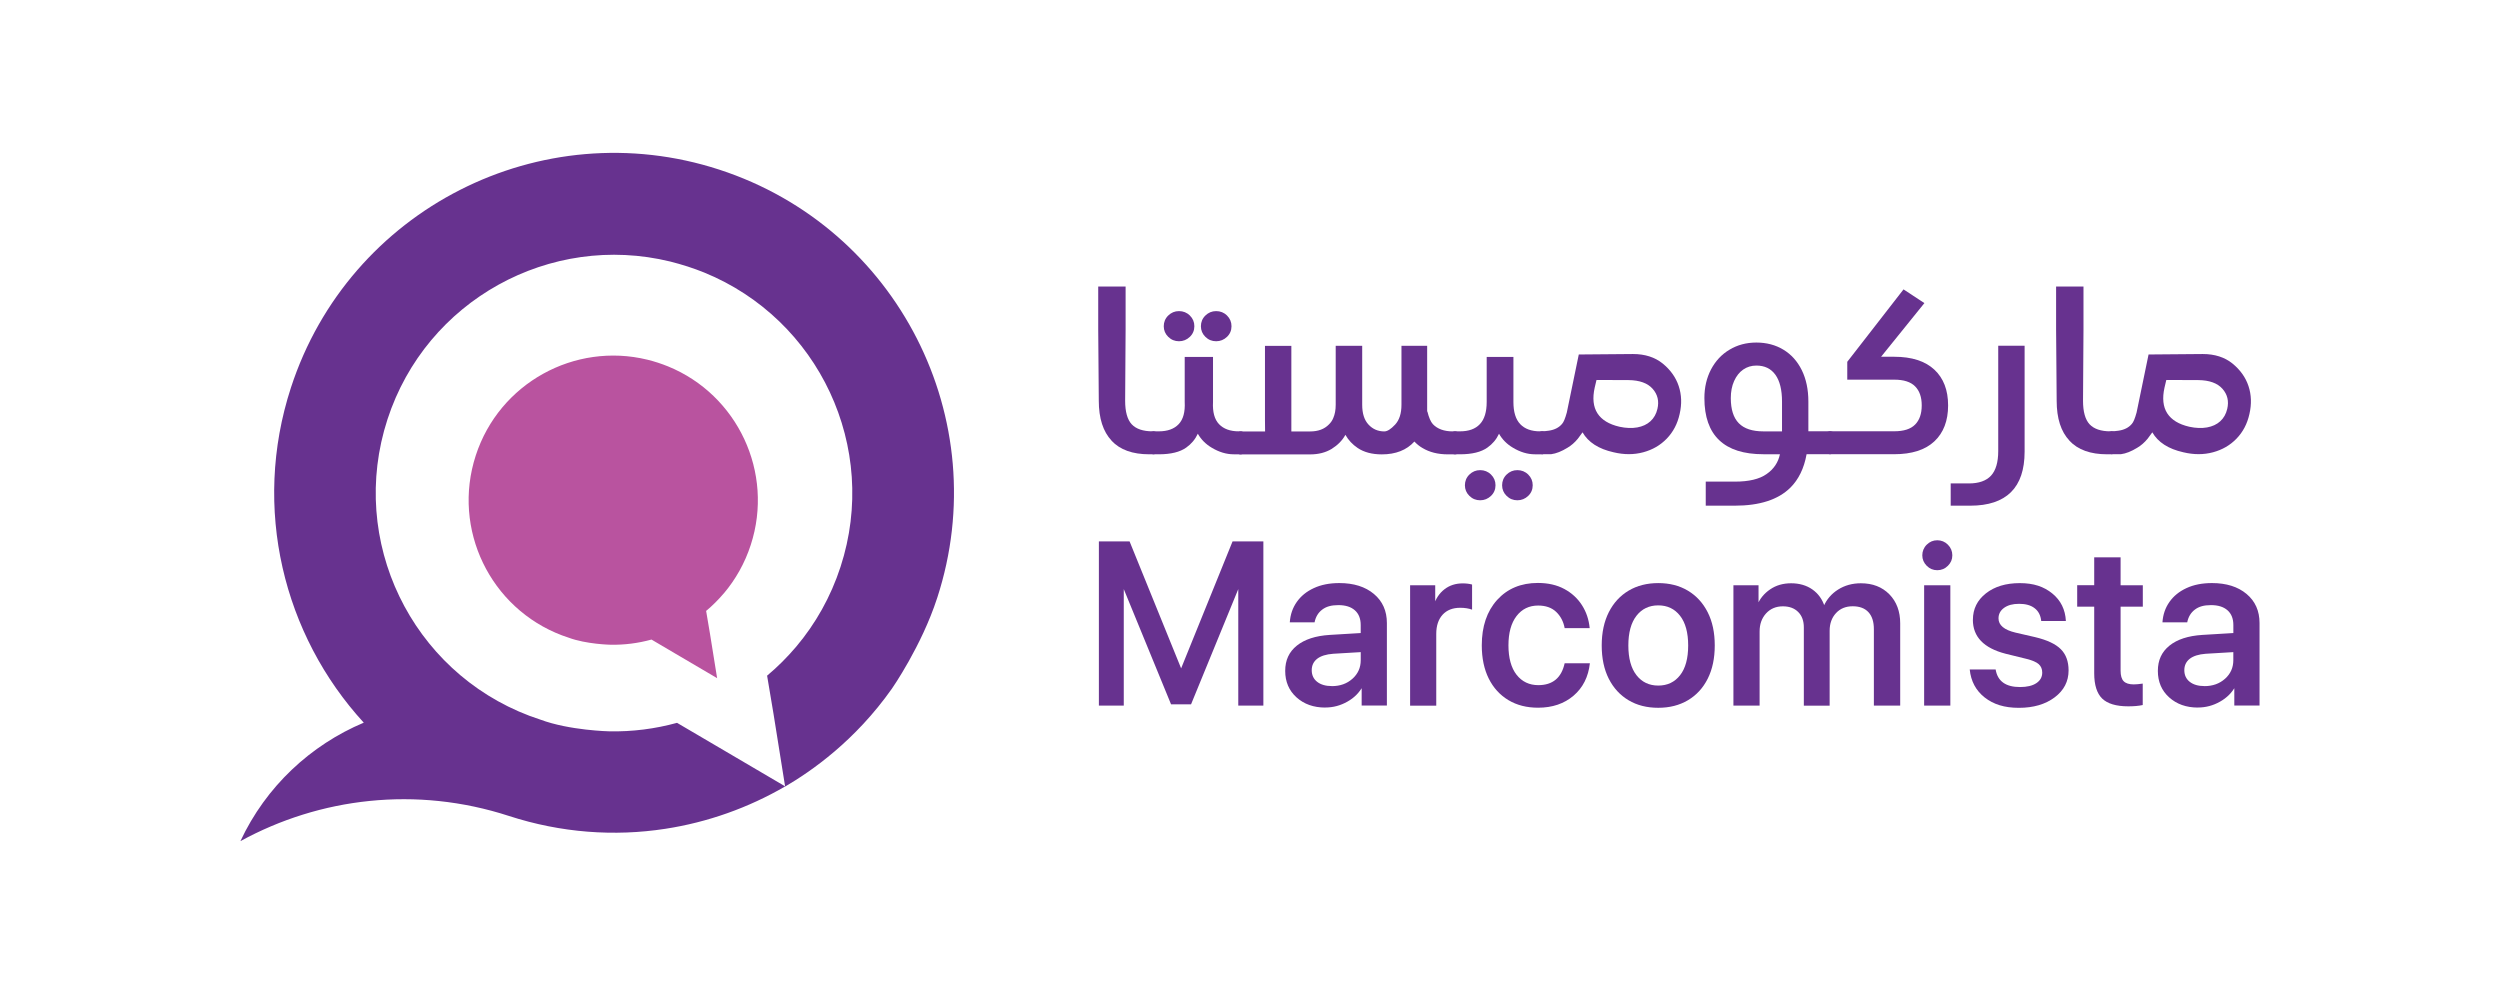 <?xml version="1.0" encoding="UTF-8"?>
<svg id="Layer_1" xmlns="http://www.w3.org/2000/svg" version="1.1" viewBox="0 0 870.91 346.31">
  <!-- Generator: Adobe Illustrator 29.7.1, SVG Export Plug-In . SVG Version: 2.1.1 Build 8)  -->
  <defs>
    <style>
      .st0, .st1 {
        fill-rule: evenodd;
      }

      .st0, .st2 {
        fill: #67328f;
      }

      .st1 {
        fill: #b9539f;
      }
    </style>
  </defs>
  <g>
    <path class="st1" d="M252.13,206.72c-1.88,2.21-3.93,4.27-6.14,6.1l1.36,8.06c.81,5.12,1.64,10.25,2.47,15.37l-14.68-8.63-8.18-4.82c-4.6,1.26-9.42,1.9-14.3,1.8,0,0-8.42-.16-14.6-2.47-.06-.02-1.01-.38-2.27-.79-24.99-9.44-38.41-37-30.05-62.67,8.2-25.21,34.44-39.55,59.78-33.37,1.22.3,2.47.65,3.69,1.05,1.19.4,2.35.81,3.5,1.28,24.2,9.88,37.04,36.95,28.83,62.19-2.07,6.38-5.31,12.07-9.38,16.89h-.02Z"/>
    <path class="st0" d="M326.46,208.36c-5.43,16.73-15.73,31.51-15.73,31.51-12.9,18.31-28.13,28.81-37.22,34.14-1.36-8.46-2.71-16.89-4.05-25.35l-2.23-13.28c3.64-3.04,7.01-6.42,10.12-10.08,6.72-7.96,12.05-17.33,15.47-27.86,13.55-41.63-7.59-86.22-47.5-102.5-1.88-.75-3.79-1.46-5.75-2.09-2.02-.65-4.05-1.22-6.08-1.74-41.77-10.19-84.99,13.43-98.51,54.98-13.77,42.32,8.32,87.72,49.51,103.29,2.07.69,3.62,1.26,3.73,1.3,10.19,3.81,24.06,4.09,24.06,4.09,8.04.16,15.96-.87,23.57-2.96l13.49,7.92,24.2,14.22c-12.82,7.45-27.01,12.51-41.79,14.78-17.7,2.73-36.27,1.42-54.45-4.48-32.34-10.51-65.91-6.36-93.55,8.77,8.91-19.08,24.5-33.49,42.97-41.27-27.92-30.45-39.06-74.66-25.37-116.72,20.23-62.15,87.05-96.16,149.2-75.94,62.15,20.23,96.18,87.03,75.94,149.18l-.06.08Z"/>
  </g>
  <g>
    <g>
      <path class="st2" d="M387.25,153.52c-2.96-3.14-4.47-7.78-4.47-13.91l-.2-24.76v-15.02h9.54v15.02l-.16,24.76c0,3.83.77,6.56,2.29,8.2,1.52,1.62,3.95,2.45,7.25,2.45h.51l2,.67v6.66l-2,.67h-1.68c-5.77,0-10.14-1.56-13.1-4.72v-.02Z"/>
      <path class="st2" d="M417.28,151.09c-.91,1.96-2.25,3.56-4.03,4.82-2.17,1.56-5.35,2.35-9.54,2.35h-2.04l-2-.67v-6.66l2-.67h2.04c3.02,0,5.33-.83,6.91-2.51,1.58-1.66,2.27-4.25,2.09-7.71v-15.69h9.86v15.69c-.18,3.48.51,6.05,2.09,7.71s3.87,2.51,6.91,2.51h.91l1.96.79v6.54l-2,.67h-2.67c-2.55,0-5.12-.77-7.67-2.31-2.09-1.24-3.69-2.86-4.82-4.86h-.02ZM406.97,117.34c-1.05-1.03-1.56-2.27-1.56-3.69s.51-2.71,1.56-3.73,2.29-1.54,3.75-1.54,2.75.51,3.79,1.54,1.56,2.27,1.56,3.73-.53,2.71-1.58,3.71-2.31,1.52-3.77,1.52-2.71-.51-3.75-1.54ZM419.91,117.34c-1.05-1.03-1.56-2.27-1.56-3.69s.51-2.71,1.56-3.73,2.29-1.54,3.75-1.54,2.75.51,3.79,1.54,1.56,2.27,1.56,3.73-.53,2.71-1.58,3.71-2.31,1.52-3.77,1.52-2.71-.51-3.75-1.54Z"/>
      <path class="st2" d="M497.25,143.34c.51,2.13,1.17,3.62,1.92,4.43,1.58,1.66,3.89,2.51,6.91,2.51h1.09l1.96.79v6.54l-2,.67h-2.75c-3.48,0-6.42-.75-8.87-2.23-.99-.57-1.92-1.32-2.79-2.23-2.71,2.98-6.5,4.47-11.34,4.47-3.42,0-6.22-.75-8.42-2.23-1.8-1.21-3.22-2.73-4.27-4.58-1.07,1.96-2.67,3.58-4.78,4.9-2.11,1.28-4.62,1.92-7.55,1.92h-24.42l-2-.67v-6.66l2-.67h8.77l-.04-3.87v-25.94h9.19v29.81h6.54c2.79,0,4.96-.81,6.54-2.43.65-.63,1.17-1.36,1.52-2.23.57-1.3.85-2.84.85-4.62v-20.55h9.23v20.55c0,3.02.73,5.33,2.21,6.9,1.46,1.58,3.3,2.37,5.49,2.37,1.05,0,2.29-.79,3.77-2.37,1.46-1.58,2.21-3.87,2.21-6.9v-20.55h8.95v22.88l.06.02Z"/>
      <path class="st2" d="M522.21,151.09c-.91,1.96-2.25,3.56-4.03,4.82-2.17,1.56-5.35,2.35-9.54,2.35h-2.04l-2-.67v-6.66l2-.67h2.04c3.02,0,5.33-.83,6.9-2.51,1.58-1.66,2.37-4.25,2.37-7.71v-15.69h9.31v15.69c0,3.48.79,6.05,2.37,7.71,1.58,1.66,3.87,2.51,6.9,2.51h.91l1.96.79v6.54l-2,.67h-2.67c-2.55,0-5.12-.77-7.67-2.31-2.09-1.24-3.69-2.86-4.82-4.86h.02ZM511.88,172.74c-1.05-1.03-1.56-2.27-1.56-3.69s.51-2.71,1.56-3.73,2.29-1.54,3.75-1.54,2.75.51,3.79,1.54,1.56,2.27,1.56,3.73-.53,2.71-1.58,3.71c-1.07,1.01-2.31,1.52-3.77,1.52s-2.71-.51-3.75-1.54ZM524.84,172.74c-1.05-1.03-1.56-2.27-1.56-3.69s.51-2.71,1.56-3.73,2.29-1.54,3.75-1.54,2.75.51,3.79,1.54,1.56,2.27,1.56,3.73-.53,2.71-1.58,3.71-2.31,1.52-3.77,1.52-2.71-.51-3.75-1.54Z"/>
      <path class="st2" d="M545.8,143.8l4.19-20.31,18.89-.16c4.17,0,7.61,1.11,10.33,3.3,2.71,2.21,4.58,4.82,5.59,7.86s1.13,6.28.32,9.76c-.75,3.4-2.25,6.24-4.48,8.55-2.23,2.31-4.96,3.89-8.2,4.76s-6.68.87-10.33,0c-5.24-1.17-8.83-3.5-10.81-6.95l-1.64,2.23c-1.09,1.32-2.31,2.39-3.64,3.16-2.02,1.24-3.89,2-5.67,2.23h-3.2l-2-.67v-6.74l1.84-.59c.87,0,1.72-.06,2.59-.2,1.98-.3,3.5-1.07,4.58-2.35.55-.59,1.09-1.9,1.64-3.91v.02ZM556.17,132.34l-.63,2.67c-.83,3.69-.51,6.7.95,8.97,1.46,2.27,4.01,3.83,7.67,4.68,2.27.49,4.33.57,6.2.24,1.86-.34,3.4-1.05,4.6-2.15s2.02-2.53,2.43-4.31c.63-2.69.08-5.02-1.66-6.99s-4.54-3-8.44-3.04l-11.1-.04-.02-.02Z"/>
      <path class="st2" d="M629.35,158.24c-.89,4.94-2.79,8.81-5.67,11.66-4.23,4.17-10.69,6.26-19.36,6.26h-10.1v-8.38h10.17c4.86,0,8.53-.87,11.02-2.63,2.51-1.74,4.05-4.05,4.66-6.91h-5.75c-6.84,0-11.97-1.62-15.41-4.9-3.44-3.26-5.16-8.16-5.16-14.68,0-3.69.77-7.01,2.31-9.96,1.54-2.92,3.67-5.24,6.44-6.88,2.75-1.66,5.87-2.49,9.36-2.49s6.7.83,9.42,2.49c2.75,1.66,4.86,4.03,6.4,7.13,1.52,3.1,2.29,6.74,2.29,10.91v10.37h7.78l2,.67v6.66l-2,.67h-8.44ZM620.79,150.26v-10.37c0-4.09-.77-7.21-2.31-9.34-1.54-2.13-3.73-3.2-6.62-3.2-1.72,0-3.26.47-4.6,1.4s-2.39,2.27-3.16,3.99-1.15,3.69-1.15,5.95c0,3.93.93,6.86,2.79,8.75,1.86,1.9,4.72,2.84,8.61,2.84h6.46l-.02-.02Z"/>
      <path class="st2" d="M635.3,157.57v-6.66l2-.67h22.58c3.32,0,5.73-.77,7.27-2.33s2.31-3.77,2.31-6.68-.77-5.08-2.31-6.64-3.97-2.33-7.27-2.33h-16.36v-6.22l19.6-25.23,7.27,4.78-15.09,18.69h4.58c6.1,0,10.75,1.5,13.97,4.48,3.2,2.98,4.8,7.13,4.8,12.47s-1.6,9.54-4.8,12.53-7.86,4.47-13.97,4.47h-22.58l-2-.67v.02Z"/>
      <path class="st2" d="M679.55,168.41h6.34c3.48,0,6.05-.91,7.71-2.71s2.51-4.66,2.51-8.57v-36.69h9.19v36.89c0,6.28-1.58,10.98-4.76,14.13-3.16,3.12-7.88,4.7-14.15,4.7h-6.84v-7.74Z"/>
      <path class="st2" d="M720.94,153.52c-2.98-3.14-4.47-7.78-4.47-13.91l-.2-24.76v-15.02h9.54v15.02l-.16,24.76c0,3.83.77,6.56,2.29,8.2,1.52,1.62,3.95,2.45,7.25,2.45h.51l2,.67v6.66l-2,.67h-1.68c-5.77,0-10.14-1.56-13.1-4.72v-.02Z"/>
      <path class="st2" d="M744.29,143.8l4.19-20.31,18.89-.16c4.17,0,7.61,1.11,10.33,3.3,2.71,2.21,4.58,4.82,5.59,7.86s1.13,6.28.32,9.76c-.75,3.4-2.25,6.24-4.48,8.55-2.23,2.31-4.96,3.89-8.2,4.76s-6.68.87-10.33,0c-5.24-1.17-8.83-3.5-10.81-6.95l-1.64,2.23c-1.09,1.32-2.31,2.39-3.64,3.16-2.02,1.24-3.89,2-5.67,2.23h-3.2l-2-.67v-6.74l1.84-.59c.87,0,1.72-.06,2.59-.2,1.98-.3,3.5-1.07,4.58-2.35.55-.59,1.09-1.9,1.64-3.91v.02ZM754.67,132.34l-.63,2.67c-.83,3.69-.51,6.7.95,8.97,1.46,2.27,4.01,3.83,7.67,4.68,2.27.49,4.33.57,6.2.24,1.86-.34,3.4-1.05,4.6-2.15s2.02-2.53,2.43-4.31c.63-2.69.08-5.02-1.66-6.99s-4.54-3-8.44-3.04l-11.1-.04-.02-.02Z"/>
    </g>
    <g>
      <path class="st2" d="M440.08,245.8h-8.71v-41.55h.4l-16.85,41.11h-6.97l-16.87-41.11h.4v41.55h-8.67v-57.2h10.69l18.08,44.53h-.24l18.04-44.53h10.73v57.2h0Z"/>
      <path class="st2" d="M461.67,246.49c-4.05,0-7.39-1.19-10.02-3.56s-3.93-5.45-3.93-9.21,1.34-6.62,4.05-8.81c2.71-2.17,6.52-3.42,11.44-3.73l10.81-.65v-2.79c0-2.21-.67-3.93-2.04-5.14s-3.28-1.8-5.75-1.8-4.23.51-5.61,1.56c-1.4,1.05-2.29,2.53-2.67,4.43h-8.63c.18-2.69.99-5.04,2.43-7.09s3.4-3.65,5.93-4.82c2.51-1.17,5.47-1.76,8.89-1.76,5.02,0,9.03,1.26,12.05,3.79,3.02,2.53,4.52,5.91,4.52,10.14v28.73h-8.79v-6.78h.43c-1.22,2.27-3.02,4.09-5.41,5.43-2.39,1.36-4.96,2.04-7.67,2.04l-.04.02ZM464,239.02c2.84,0,5.22-.85,7.15-2.57,1.92-1.72,2.88-3.87,2.88-6.44v-2.83l-9.6.57c-2.45.18-4.31.77-5.57,1.74-1.26.99-1.9,2.31-1.9,3.99s.63,3.06,1.9,4.05,2.98,1.48,5.16,1.48h-.02Z"/>
      <path class="st2" d="M491.23,245.8v-41.92h8.75v7.01h-.51c.69-2.35,1.94-4.21,3.71-5.59s3.91-2.07,6.38-2.07c1.24,0,2.33.14,3.26.4v8.75c-1.17-.43-2.55-.65-4.15-.65-2.61,0-4.64.81-6.12,2.41-1.46,1.62-2.21,3.83-2.21,6.68v25.01h-9.13l.02-.02Z"/>
      <path class="st2" d="M553.78,218.81h-8.71c-.43-2.33-1.44-4.21-2.98-5.67s-3.64-2.19-6.26-2.19c-3.14,0-5.65,1.22-7.53,3.67-1.88,2.45-2.81,5.87-2.81,10.21s.95,7.86,2.84,10.25c1.9,2.41,4.43,3.6,7.57,3.6,5,0,8.06-2.55,9.17-7.63h8.79c-.53,4.74-2.43,8.52-5.69,11.3s-7.37,4.19-12.35,4.19c-3.95,0-7.39-.87-10.33-2.63s-5.24-4.27-6.86-7.51c-1.62-3.26-2.43-7.11-2.43-11.58,0-6.6,1.78-11.87,5.35-15.83,3.58-3.93,8.3-5.91,14.19-5.91,3.56,0,6.64.71,9.23,2.11s4.64,3.3,6.14,5.65,2.39,5,2.67,7.92v.02Z"/>
      <path class="st2" d="M577.68,246.57c-3.95,0-7.41-.87-10.35-2.63-2.96-1.76-5.26-4.27-6.9-7.51-1.64-3.26-2.45-7.11-2.45-11.58s.83-8.32,2.47-11.58c1.66-3.26,3.95-5.75,6.91-7.51s6.4-2.63,10.31-2.63,7.37.87,10.31,2.63c2.96,1.76,5.26,4.27,6.91,7.51,1.66,3.26,2.47,7.11,2.47,11.58s-.81,8.32-2.45,11.58c-1.64,3.26-3.93,5.75-6.9,7.51s-6.4,2.63-10.35,2.63ZM577.68,238.83c3.2,0,5.73-1.21,7.61-3.62,1.88-2.41,2.81-5.87,2.81-10.35s-.95-7.94-2.83-10.35c-1.88-2.41-4.41-3.62-7.59-3.62s-5.71,1.21-7.59,3.62c-1.88,2.41-2.83,5.87-2.83,10.35s.95,7.94,2.83,10.35c1.88,2.41,4.41,3.62,7.59,3.62Z"/>
      <path class="st2" d="M603.86,245.8v-41.92h8.75v6.93h-.47c.93-2.25,2.43-4.07,4.5-5.49,2.07-1.42,4.52-2.13,7.33-2.13s5.35.71,7.39,2.15c2.04,1.44,3.46,3.4,4.27,5.91h-.36c1.07-2.45,2.75-4.41,5.06-5.87s4.96-2.19,7.92-2.19c4.11,0,7.41,1.28,9.94,3.85,2.51,2.57,3.77,5.95,3.77,10.12v28.65h-9.17v-26.63c0-2.59-.63-4.56-1.9-5.93s-3.1-2.05-5.49-2.05-4.35.79-5.81,2.39c-1.46,1.58-2.21,3.64-2.21,6.14v26.1h-8.99v-27.26c0-2.27-.65-4.07-1.96-5.37-1.3-1.32-3.08-1.98-5.35-1.98-2.39,0-4.35.83-5.85,2.47-1.5,1.66-2.25,3.75-2.25,6.3v25.82h-9.13Z"/>
      <path class="st2" d="M674.87,198.64c-1.42,0-2.65-.51-3.67-1.54s-1.54-2.25-1.54-3.64.51-2.69,1.54-3.71,2.25-1.54,3.67-1.54,2.69.51,3.71,1.54,1.54,2.27,1.54,3.71-.51,2.61-1.54,3.64-2.27,1.54-3.71,1.54ZM670.3,245.8v-41.92h9.13v41.92h-9.13Z"/>
      <path class="st2" d="M687.29,215.91c0-3.77,1.52-6.84,4.54-9.21,3.02-2.37,6.95-3.56,11.79-3.56s8.38,1.21,11.32,3.6c2.96,2.41,4.54,5.61,4.74,9.6h-8.59c-.2-1.96-.97-3.46-2.31-4.47-1.32-1.03-3.12-1.52-5.39-1.52s-3.93.47-5.24,1.4c-1.28.93-1.94,2.15-1.94,3.67,0,2.37,1.98,4.03,5.93,4.96l6.86,1.58c4.13.99,7.09,2.37,8.91,4.19,1.8,1.8,2.71,4.27,2.71,7.39,0,3.85-1.62,6.97-4.86,9.4-3.24,2.43-7.39,3.64-12.45,3.64s-8.85-1.21-11.91-3.6c-3.06-2.41-4.8-5.65-5.22-9.76h9.03c.67,4.07,3.5,6.12,8.48,6.12,2.45,0,4.35-.45,5.71-1.36,1.36-.91,2.04-2.13,2.04-3.67,0-1.24-.41-2.21-1.22-2.94s-2.25-1.34-4.33-1.86l-7.23-1.78c-7.59-1.96-11.38-5.91-11.38-11.81l.02-.02Z"/>
      <path class="st2" d="M729.57,194.16h9.17v9.72h7.74v7.47h-7.74v22.31c0,1.7.36,2.92,1.07,3.65s1.88,1.11,3.5,1.11c.85,0,1.9-.1,3.14-.28v7.47c-1.46.32-3.14.45-5.04.45-4.21,0-7.23-.91-9.09-2.71-1.84-1.8-2.77-4.74-2.77-8.79v-23.23h-5.93v-7.47h5.93v-9.72l.02.02Z"/>
      <path class="st2" d="M765.67,246.49c-4.05,0-7.39-1.19-10.02-3.56s-3.93-5.45-3.93-9.21,1.34-6.62,4.05-8.81c2.69-2.17,6.52-3.42,11.44-3.73l10.81-.65v-2.79c0-2.21-.67-3.93-2.04-5.14s-3.28-1.8-5.75-1.8-4.23.51-5.61,1.56c-1.4,1.05-2.29,2.53-2.67,4.43h-8.63c.18-2.69.99-5.04,2.43-7.09s3.4-3.65,5.93-4.82c2.51-1.17,5.47-1.76,8.89-1.76,5,0,9.03,1.26,12.05,3.79,3.02,2.53,4.52,5.91,4.52,10.14v28.73h-8.79v-6.78h.43c-1.21,2.27-3.02,4.09-5.41,5.43-2.39,1.36-4.96,2.04-7.67,2.04l-.04.02ZM767.98,239.02c2.84,0,5.22-.85,7.15-2.57,1.92-1.72,2.88-3.87,2.88-6.44v-2.83l-9.6.57c-2.45.18-4.31.77-5.57,1.74-1.26.99-1.9,2.31-1.9,3.99s.63,3.06,1.9,4.05,2.98,1.48,5.16,1.48h-.02Z"/>
    </g>
  </g>
</svg>